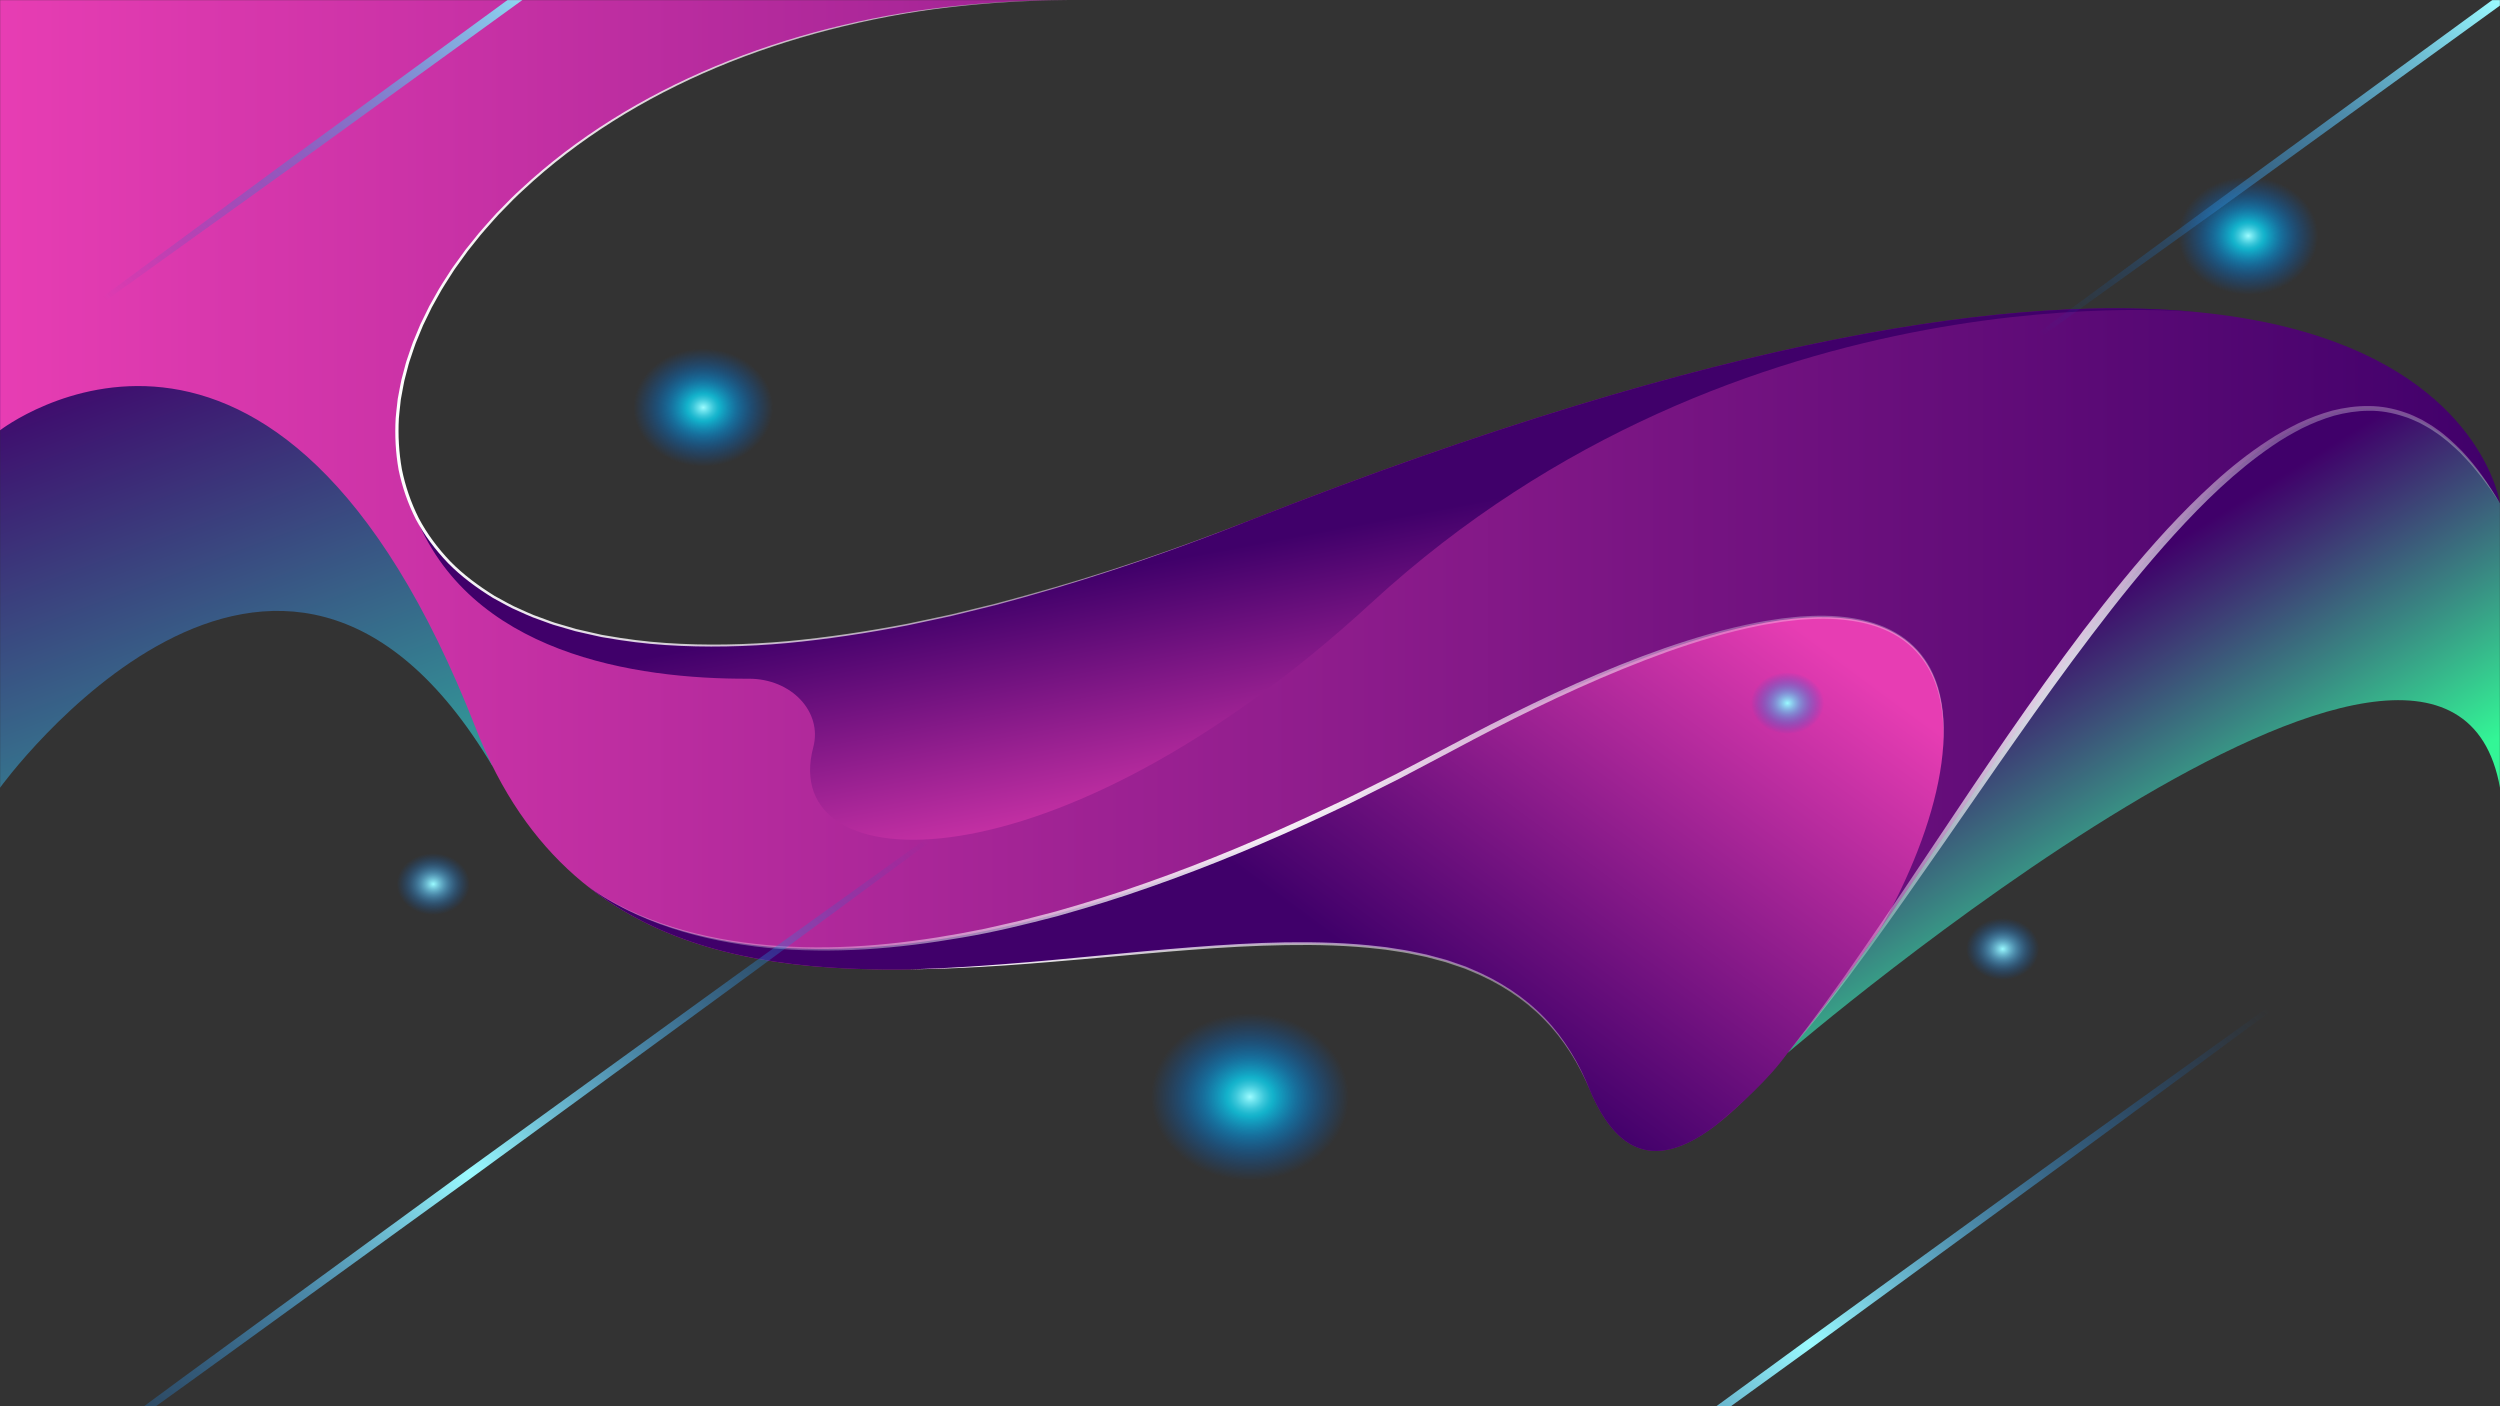 <svg width="1920" height="1080" viewBox="0 0 1920 1080" fill="none" xmlns="http://www.w3.org/2000/svg">
<rect x="0" y="0" width="1920" height="1080" fill="#333333" stroke="none"/>
<mask id="mask0_9_111" style="mask-type:luminance" maskUnits="userSpaceOnUse" x="0" y="0" width="1920" height="1080">
<path d="M1920 0H0V1080H1920V0Z" fill="white"/>
</mask>
<g mask="url(#mask0_9_111)">
<path d="M0 604.992C0 604.992 213.033 310.42 378.506 588.92C378.506 588.92 258.542 109.296 0 190.292V604.992Z" fill="url(#paint0_linear_9_111)"/>
</g>
<mask id="mask1_9_111" style="mask-type:luminance" maskUnits="userSpaceOnUse" x="0" y="0" width="1920" height="1080">
<path d="M1920 0H0V1080H1920V0Z" fill="white"/>
</mask>
<g mask="url(#mask1_9_111)">
<path d="M0 330.48C0 330.48 211.86 166.32 365.46 559.44C519.06 952.56 1102.74 550.8 1220.5 835.92C1338.26 1121.04 1703.02 28.08 1920 386.64C1920 386.64 1871.98 41.04 960 399.6C48.02 758.16 170.9 0 821.14 0H0V330.48Z" fill="url(#paint1_linear_9_111)"/>
</g>
<mask id="mask2_9_111" style="mask-type:luminance" maskUnits="userSpaceOnUse" x="0" y="0" width="1920" height="1080">
<path d="M1920 0H0V1080H1920V0Z" fill="white"/>
</mask>
<g mask="url(#mask2_9_111)">
<path d="M1372.81 808.702C1376.69 805.384 1879.29 375.853 1920 604.992V386.64C1765.04 130.574 1534.72 614.794 1372.81 808.702Z" fill="url(#paint2_linear_9_111)"/>
</g>
<mask id="mask3_9_111" style="mask-type:luminance" maskUnits="userSpaceOnUse" x="0" y="0" width="1920" height="1080">
<path d="M1920 0H0V1080H1920V0Z" fill="white"/>
</mask>
<g mask="url(#mask3_9_111)">
<path d="M1112.27 575.834C691.538 802.926 507.213 721.151 451.459 680.793C671.539 854.589 1119.02 590.214 1220.5 835.92C1244.15 893.182 1277.77 894.851 1318.14 863.864C1336.82 847.742 1357.46 830.25 1372.81 808.7C1395.21 781.881 1418.91 749.511 1443.53 714.314C1534.23 555.278 1538.3 345.883 1112.27 575.834Z" fill="url(#paint3_linear_9_111)"/>
</g>
<mask id="mask4_9_111" style="mask-type:luminance" maskUnits="userSpaceOnUse" x="0" y="0" width="1920" height="1080">
<path d="M1920 0H0V1080H1920V0Z" fill="white"/>
</mask>
<g mask="url(#mask4_9_111)">
<path d="M698.222 744.468C722.417 743.891 746.555 742.409 770.637 740.493C794.726 738.638 818.77 736.366 842.808 734.031C866.842 731.668 890.9 729.404 915.011 727.499C939.118 725.613 963.297 724.125 987.538 723.699C1011.77 723.352 1036.09 724.058 1060.14 726.941C1061.65 727.114 1063.16 727.257 1064.66 727.456L1069.14 728.155L1078.09 729.555C1084.05 730.547 1089.9 731.959 1095.82 733.141L1104.5 735.478L1108.84 736.657C1110.3 737.033 1111.74 737.439 1113.13 737.962L1121.57 740.886L1125.78 742.357L1129.85 744.107C1151.69 753.131 1171.29 766.042 1186.58 781.989C1201.8 798.012 1212.65 816.638 1220.5 835.92C1212.26 816.752 1201.04 798.34 1185.61 782.657C1170.23 766.966 1150.69 754.35 1128.99 745.602L1124.95 743.902L1120.76 742.481L1112.38 739.655C1109.61 738.653 1106.67 738.05 1103.83 737.23L1095.22 734.938C1089.35 733.782 1083.55 732.398 1077.64 731.43L1068.74 730.067L1064.3 729.384C1062.81 729.19 1061.31 729.054 1059.81 728.885C1035.92 726.084 1011.72 725.451 987.584 725.853C939.256 726.607 891.136 731.413 843.021 735.67C818.954 737.802 794.872 739.902 770.742 741.534C746.606 743.107 722.422 744.241 698.222 744.468Z" fill="url(#paint4_linear_9_111)"/>
</g>
<mask id="mask5_9_111" style="mask-type:luminance" maskUnits="userSpaceOnUse" x="0" y="0" width="1920" height="1080">
<path d="M1920 0H0V1080H1920V0Z" fill="white"/>
</mask>
<g mask="url(#mask5_9_111)">
<path d="M1492.16 575.817C1492.85 565.253 1492.71 554.638 1491.17 544.156C1489.62 533.695 1486.64 523.318 1481.35 513.791C1476.1 504.276 1468.35 495.718 1458.44 489.445C1448.57 483.119 1436.79 479.183 1424.66 477.185C1412.51 475.165 1399.97 474.738 1387.57 475.66L1382.92 475.921C1381.37 476.027 1379.83 476.256 1378.29 476.418L1369.03 477.479C1365.95 477.904 1362.91 478.479 1359.85 478.971C1356.8 479.527 1353.71 479.894 1350.7 480.615C1326.42 485.516 1302.83 492.698 1279.8 500.878C1233.82 517.534 1189.84 537.948 1147.05 559.892C1136.31 565.324 1125.81 571.089 1115.18 576.673L1083.25 593.536L1075.27 597.752L1067.17 601.817L1050.97 609.928C1045.56 612.606 1040.21 615.391 1034.73 617.983L1018.29 625.75C974.372 646.324 929.283 665.209 882.829 681.437C859.671 689.692 835.976 696.833 812.137 703.581C788.119 709.854 763.948 715.835 739.256 719.995C714.621 724.285 689.705 727.52 664.594 729.065C639.496 730.549 614.208 730.406 589.197 727.946C564.232 725.343 539.494 720.619 516.05 712.923C492.626 705.264 470.474 694.624 451.459 680.795C470.746 694.354 493.036 704.64 516.495 711.934C539.973 719.265 564.641 723.609 589.473 725.844C614.336 728.05 639.439 728.024 664.351 726.343C689.272 724.611 713.997 721.2 738.429 716.746L756.705 713.193L774.817 709.076L783.867 707.005L792.835 704.683L810.765 700.028C834.455 693.25 858.01 686.085 881.039 677.804C927.235 661.53 972.083 642.585 1015.8 621.979L1032.22 614.278C1037.69 611.708 1043.03 608.945 1048.44 606.288L1064.63 598.242L1072.71 594.21L1080.69 590.026L1112.61 573.281C1123.29 567.711 1133.84 561.959 1144.63 556.537C1187.66 534.697 1231.77 514.108 1278.28 497.826C1301.55 489.778 1325.39 482.728 1349.98 477.967C1353.02 477.265 1356.16 476.915 1359.24 476.377C1362.35 475.904 1365.43 475.347 1368.55 474.941L1377.95 473.939C1379.51 473.787 1381.07 473.569 1382.65 473.474L1387.38 473.245C1399.96 472.422 1412.75 472.913 1425.16 475.129C1437.54 477.345 1449.58 481.561 1459.58 488.197C1469.62 494.778 1477.35 503.641 1482.48 513.352C1487.65 523.083 1490.44 533.572 1491.79 544.093C1493.13 554.638 1493.06 565.266 1492.16 575.817Z" fill="url(#paint5_radial_9_111)"/>
</g>
<mask id="mask6_9_111" style="mask-type:luminance" maskUnits="userSpaceOnUse" x="0" y="0" width="1920" height="1080">
<path d="M1920 0H0V1080H1920V0Z" fill="white"/>
</mask>
<g mask="url(#mask6_9_111)">
<path d="M1691.86 240.147C1551.32 225.428 1324.78 256.182 960 399.6C569.247 553.23 368.497 501.844 317.793 392.928C317.76 392.941 317.821 392.917 317.788 392.93C359.45 502.438 488.11 521.595 574.986 521.258C607.852 521.13 631.795 546.804 624.602 573.862C596.805 678.411 808.691 687.839 1053.25 462.959C1337.83 201.277 1690.79 240.028 1691.86 240.147Z" fill="url(#paint6_linear_9_111)"/>
</g>
<mask id="mask7_9_111" style="mask-type:luminance" maskUnits="userSpaceOnUse" x="0" y="0" width="1920" height="1080">
<path d="M1920 0H0V1080H1920V0Z" fill="white"/>
</mask>
<g mask="url(#mask7_9_111)">
<path d="M1726.64 226.288C1756.23 226.288 1780.22 206.047 1780.22 181.079C1780.22 156.111 1756.23 135.87 1726.64 135.87C1697.05 135.87 1673.06 156.111 1673.06 181.079C1673.06 206.047 1697.05 226.288 1726.64 226.288Z" fill="url(#paint7_radial_9_111)"/>
</g>
<mask id="mask8_9_111" style="mask-type:luminance" maskUnits="userSpaceOnUse" x="0" y="0" width="1920" height="1080">
<path d="M1920 0H0V1080H1920V0Z" fill="white"/>
</mask>
<g mask="url(#mask8_9_111)">
<path d="M540.14 358.197C569.731 358.197 593.72 337.956 593.72 312.988C593.72 288.02 569.731 267.78 540.14 267.78C510.548 267.78 486.559 288.02 486.559 312.988C486.559 337.956 510.548 358.197 540.14 358.197Z" fill="url(#paint8_radial_9_111)"/>
</g>
<mask id="mask9_9_111" style="mask-type:luminance" maskUnits="userSpaceOnUse" x="0" y="0" width="1920" height="1080">
<path d="M1920 0H0V1080H1920V0Z" fill="white"/>
</mask>
<g mask="url(#mask9_9_111)">
<path d="M332.764 702.624C348.25 702.624 360.804 692.032 360.804 678.966C360.804 665.9 348.25 655.307 332.764 655.307C317.278 655.307 304.724 665.9 304.724 678.966C304.724 692.032 317.278 702.624 332.764 702.624Z" fill="url(#paint9_radial_9_111)"/>
</g>
<mask id="mask10_9_111" style="mask-type:luminance" maskUnits="userSpaceOnUse" x="0" y="0" width="1920" height="1080">
<path d="M1920 0H0V1080H1920V0Z" fill="white"/>
</mask>
<g mask="url(#mask10_9_111)">
<path d="M1538.06 752.458C1553.55 752.458 1566.1 741.865 1566.1 728.799C1566.1 715.733 1553.55 705.141 1538.06 705.141C1522.57 705.141 1510.02 715.733 1510.02 728.799C1510.02 741.865 1522.57 752.458 1538.06 752.458Z" fill="url(#paint10_radial_9_111)"/>
</g>
<mask id="mask11_9_111" style="mask-type:luminance" maskUnits="userSpaceOnUse" x="0" y="0" width="1920" height="1080">
<path d="M1920 0H0V1080H1920V0Z" fill="white"/>
</mask>
<g mask="url(#mask11_9_111)">
<path d="M1372.81 563.658C1388.3 563.658 1400.85 553.066 1400.85 540C1400.85 526.934 1388.3 516.341 1372.81 516.341C1357.33 516.341 1344.77 526.934 1344.77 540C1344.77 553.066 1357.33 563.658 1372.81 563.658Z" fill="url(#paint11_radial_9_111)"/>
</g>
<mask id="mask12_9_111" style="mask-type:luminance" maskUnits="userSpaceOnUse" x="0" y="0" width="1920" height="1080">
<path d="M1920 0H0V1080H1920V0Z" fill="white"/>
</mask>
<g mask="url(#mask12_9_111)">
<path d="M960 906.474C1001.96 906.474 1035.97 877.777 1035.97 842.376C1035.97 806.976 1001.96 778.278 960 778.278C918.044 778.278 884.032 806.976 884.032 842.376C884.032 877.777 918.044 906.474 960 906.474Z" fill="url(#paint12_radial_9_111)"/>
</g>
<mask id="mask13_9_111" style="mask-type:luminance" maskUnits="userSpaceOnUse" x="0" y="0" width="1920" height="1080">
<path d="M1920 0H0V1080H1920V0Z" fill="white"/>
</mask>
<g mask="url(#mask13_9_111)">
<path d="M930.732 -389.292C889.859 -358.599 848.663 -328.221 807.637 -297.676L684.017 -206.574C642.877 -176.139 601.385 -146.053 560.056 -115.804L435.968 -25.162L311.429 65.04C269.873 95.064 228.503 125.271 186.76 155.114L61.742 244.849C19.886 274.581 -21.796 304.482 -63.803 334.066C-22.933 303.37 18.263 272.989 59.285 242.443L182.902 151.338C224.036 120.9 265.544 90.828 306.865 60.573L430.958 -30.065L555.502 -120.262C597.053 -150.293 638.436 -180.487 680.177 -210.332L805.192 -300.069C847.045 -329.804 888.727 -359.707 930.732 -389.292Z" fill="url(#paint13_radial_9_111)"/>
</g>
<mask id="mask14_9_111" style="mask-type:luminance" maskUnits="userSpaceOnUse" x="0" y="0" width="1920" height="1080">
<path d="M1920 0H0V1080H1920V0Z" fill="white"/>
</mask>
<g mask="url(#mask14_9_111)">
<path d="M1886.6 670.574C1845.73 701.268 1804.53 731.646 1763.51 762.191L1639.89 853.293C1598.75 883.727 1557.26 913.814 1515.93 944.063L1391.84 1034.7L1267.3 1124.91C1225.74 1154.93 1184.37 1185.14 1142.63 1214.98L1017.61 1304.72C975.757 1334.45 934.075 1364.35 892.068 1393.93C932.938 1363.24 974.134 1332.86 1015.16 1302.31L1138.77 1211.2C1179.91 1180.77 1221.41 1150.7 1262.74 1120.44L1386.83 1029.8L1511.37 939.604C1552.92 909.574 1594.31 879.379 1636.05 849.535L1761.06 759.797C1802.92 730.063 1844.6 700.162 1886.6 670.574Z" fill="url(#paint14_radial_9_111)"/>
</g>
<mask id="mask15_9_111" style="mask-type:luminance" maskUnits="userSpaceOnUse" x="0" y="0" width="1920" height="1080">
<path d="M1920 0H0V1080H1920V0Z" fill="white"/>
</mask>
<g mask="url(#mask15_9_111)">
<path d="M857.533 540C816.66 570.694 775.465 601.072 734.438 631.616L610.821 722.719C569.684 753.153 528.189 783.24 486.863 813.488L362.772 904.131L238.234 994.332C196.675 1024.36 155.308 1054.56 113.564 1084.41L-11.451 1174.14C-53.307 1203.87 -94.989 1233.77 -136.996 1263.36C-96.125 1232.66 -54.93 1202.28 -13.909 1171.74L109.709 1080.63C150.843 1050.19 192.353 1020.12 233.672 989.865L357.765 899.227L482.309 809.03C523.86 779 565.243 748.805 606.984 718.96L731.999 629.223C773.847 599.489 815.529 569.588 857.533 540Z" fill="url(#paint15_radial_9_111)"/>
</g>
<mask id="mask16_9_111" style="mask-type:luminance" maskUnits="userSpaceOnUse" x="0" y="0" width="1920" height="1080">
<path d="M1920 0H0V1080H1920V0Z" fill="white"/>
</mask>
<g mask="url(#mask16_9_111)">
<path d="M2417.27 -361.679C2376.39 -330.985 2335.2 -300.607 2294.17 -270.063L2170.55 -178.96C2129.42 -148.526 2087.92 -118.439 2046.59 -88.191L1922.5 2.452L1797.96 92.653C1756.41 122.677 1715.04 152.885 1673.3 182.727L1548.28 272.462C1506.42 302.195 1464.74 332.096 1422.73 361.679C1463.6 330.983 1504.8 300.603 1545.82 270.056L1669.44 178.952C1710.57 148.513 1752.08 118.441 1793.4 88.186L1917.49 -2.452L2042.04 -92.649C2083.59 -122.679 2124.97 -152.874 2166.71 -182.719L2291.73 -272.456C2333.58 -302.191 2375.26 -332.091 2417.27 -361.679Z" fill="url(#paint16_radial_9_111)"/>
</g>
<mask id="mask17_9_111" style="mask-type:luminance" maskUnits="userSpaceOnUse" x="0" y="0" width="1920" height="1080">
<path d="M1920 0H0V1080H1920V0Z" fill="white"/>
</mask>
<g mask="url(#mask17_9_111)">
<path d="M960 399.6C903.588 421.969 845.87 442.117 786.665 458.687L764.424 464.797L741.965 470.316L730.734 473.075L719.401 475.513L696.722 480.36C666.307 486.205 635.579 490.955 604.554 493.886C573.527 496.694 542.182 497.485 511.032 495.394C495.457 494.387 479.977 492.417 464.673 489.715L461.796 489.24L458.962 488.607L453.292 487.339C449.516 486.479 445.722 485.68 441.964 484.771L430.866 481.548L425.318 479.937C423.47 479.397 421.711 478.658 419.904 478.03L409.126 474.096C405.558 472.744 402.181 471.048 398.697 469.541C391.631 466.655 385.267 462.75 378.632 459.238C366.001 451.423 354.097 442.677 344.082 432.449C334.203 422.165 325.793 410.879 319.355 398.788C313.183 386.603 308.826 373.82 306.12 360.776C303.821 347.678 303.124 334.424 303.869 321.216C304.118 317.92 304.563 314.634 304.901 311.345L305.454 306.411L306.376 301.519C307.011 298.261 307.558 294.989 308.268 291.743L310.825 282.077C311.278 280.472 311.619 278.843 312.164 277.258L313.782 272.499C314.883 269.333 315.886 266.142 317.069 262.997L320.94 253.655C321.595 252.102 322.207 250.534 322.898 248.992L325.135 244.419L329.608 235.274L334.63 226.336C337.83 220.311 341.775 214.609 345.446 208.79C347.226 205.852 349.399 203.105 351.391 200.271L357.501 191.832L364.076 183.648C366.285 180.93 368.389 178.148 370.801 175.554C375.552 170.325 380.009 164.899 385.124 159.913L392.594 152.299C395.067 149.748 397.806 147.394 400.399 144.932C421.371 125.403 444.687 107.693 469.732 91.971C519.841 60.489 576.806 37.098 636.521 21.915C666.412 14.403 696.96 8.649 727.887 5.236C758.802 1.726 789.97 0.082 821.14 0C789.97 0.259 758.828 2.078 727.98 5.759C697.111 9.34 666.655 15.26 636.89 22.926C577.359 38.223 520.604 61.642 470.756 93.122C445.839 108.84 422.659 126.528 401.83 146.016C399.255 148.472 396.534 150.822 394.079 153.366L386.665 160.961C381.583 165.933 377.167 171.344 372.449 176.556C370.053 179.142 367.972 181.915 365.778 184.622L359.258 192.778L353.203 201.182C351.232 204.006 349.074 206.742 347.313 209.667C343.677 215.46 339.771 221.139 336.609 227.13L331.643 236.023L327.224 245.119L325.015 249.666C324.334 251.199 323.73 252.757 323.082 254.301L319.263 263.585C318.1 266.708 317.112 269.877 316.029 273.022L314.437 277.746C313.9 279.318 313.567 280.936 313.121 282.528L310.61 292.118C309.916 295.337 309.384 298.581 308.762 301.81L307.86 306.659L307.325 311.545C307 314.805 306.568 318.06 306.33 321.322C305.626 334.396 306.368 347.494 308.649 360.426C311.288 373.304 315.551 385.921 321.603 397.95C327.918 409.884 336.177 421.021 345.889 431.183C355.738 441.288 367.465 449.941 379.924 457.691C386.478 461.173 392.753 465.05 399.741 467.919C403.185 469.418 406.52 471.102 410.053 472.448L420.721 476.364C422.51 476.993 424.251 477.727 426.081 478.267L431.58 479.876L442.578 483.095C446.305 484.006 450.071 484.805 453.816 485.665L459.441 486.935L462.254 487.57L465.111 488.048C480.307 490.761 495.695 492.75 511.194 493.782C542.188 495.923 573.427 495.199 604.378 492.458C635.328 489.592 666.004 484.913 696.387 479.138L719.043 474.34L730.368 471.925L741.591 469.191L764.037 463.724L786.278 457.682C845.553 441.469 903.411 421.651 960 399.6Z" fill="url(#paint17_linear_9_111)"/>
</g>
<mask id="mask18_9_111" style="mask-type:luminance" maskUnits="userSpaceOnUse" x="0" y="0" width="1920" height="1080">
<path d="M1920 0H0V1080H1920V0Z" fill="white"/>
</mask>
<g mask="url(#mask18_9_111)">
<path d="M1920 386.64L1913.13 376.391C1910.77 373.013 1908.2 369.738 1905.75 366.412C1903.25 363.113 1900.47 359.973 1897.85 356.75C1895.09 353.607 1892.12 350.605 1889.26 347.538C1883.08 341.742 1876.76 336.001 1869.41 331.322C1865.92 328.784 1861.95 326.834 1858.14 324.702C1854.08 322.944 1850.14 320.967 1845.81 319.758C1837.36 316.999 1828.36 315.33 1819.3 315.474C1810.26 315.511 1801.27 316.913 1792.61 319.237C1784.01 321.769 1775.75 325.084 1767.85 328.99C1760.06 333.042 1752.45 337.383 1745.33 342.317C1716.69 361.865 1692.43 385.789 1669.85 410.514C1647.31 435.344 1626.49 461.313 1606.46 487.706C1586.4 514.089 1567.15 540.929 1548.21 567.94C1529.15 594.89 1510.65 622.13 1491.72 649.177C1453.93 703.253 1416.68 757.864 1372.81 808.7C1393.49 782.579 1412.74 755.713 1431.32 728.518C1450.1 701.425 1468.37 674.071 1486.6 646.693C1523.1 591.959 1559.9 537.285 1600 484.212C1620.23 457.782 1641.18 431.685 1664.11 406.769C1675.63 394.349 1687.62 382.218 1700.39 370.641C1713.11 359.046 1726.78 348.101 1741.71 338.407C1749.09 333.48 1757.03 329.126 1765.16 325.078C1773.41 321.17 1782.08 317.853 1791.13 315.354C1800.26 313.057 1809.78 311.723 1819.35 311.839C1828.93 311.856 1838.45 313.729 1847.2 316.822C1851.69 318.216 1855.73 320.371 1859.86 322.309C1863.73 324.609 1867.74 326.737 1871.23 329.426C1878.58 334.422 1884.78 340.42 1890.81 346.442C1902.48 358.826 1911.84 372.535 1920 386.64Z" fill="url(#paint18_radial_9_111)"/>
</g>
<defs>
<linearGradient id="paint0_linear_9_111" x1="212.059" y1="614.351" x2="80.196" y2="257.62" gradientUnits="userSpaceOnUse">
<stop stop-color="#339296"/>
<stop offset="0.075" stop-color="#348793"/>
<stop offset="1" stop-color="#40006A"/>
</linearGradient>
<linearGradient id="paint1_linear_9_111" x1="0" y1="441.968" x2="1920" y2="441.968" gradientUnits="userSpaceOnUse">
<stop stop-color="#E73DB3"/>
<stop offset="0.19" stop-color="#C731A5"/>
<stop offset="1" stop-color="#40006A"/>
</linearGradient>
<linearGradient id="paint2_linear_9_111" x1="1726.47" y1="686.357" x2="1589.56" y2="466.395" gradientUnits="userSpaceOnUse">
<stop stop-color="#33F696"/>
<stop offset="0.447" stop-color="#398682"/>
<stop offset="1" stop-color="#40006A"/>
</linearGradient>
<linearGradient id="paint3_linear_9_111" x1="1271.42" y1="400.528" x2="1030.88" y2="726.335" gradientUnits="userSpaceOnUse">
<stop stop-color="#E73DB3"/>
<stop offset="0.19" stop-color="#C731A5"/>
<stop offset="1" stop-color="#40006A"/>
</linearGradient>
<linearGradient id="paint4_linear_9_111" x1="698.222" y1="779.769" x2="1221.73" y2="779.769" gradientUnits="userSpaceOnUse">
<stop stop-color="white"/>
<stop offset="1" stop-color="white" stop-opacity="0.3"/>
</linearGradient>
<radialGradient id="paint5_radial_9_111" cx="0" cy="0" r="1" gradientUnits="userSpaceOnUse" gradientTransform="translate(972.138 601.444) scale(385.525 325.287)">
<stop stop-color="white"/>
<stop offset="1" stop-color="white" stop-opacity="0.3"/>
</radialGradient>
<linearGradient id="paint6_linear_9_111" x1="1086.53" y1="626.762" x2="1044.38" y2="401.983" gradientUnits="userSpaceOnUse">
<stop stop-color="#E73DB3"/>
<stop offset="0.19" stop-color="#C731A5"/>
<stop offset="1" stop-color="#40006A"/>
</linearGradient>
<radialGradient id="paint7_radial_9_111" cx="0" cy="0" r="1" gradientUnits="userSpaceOnUse" gradientTransform="translate(1726.64 181.079) scale(53.582 45.21)">
<stop offset="0.001" stop-color="#9BFBFF"/>
<stop offset="0.07" stop-color="#6AE1EC"/>
<stop offset="0.145" stop-color="#3BC7DA"/>
<stop offset="0.203" stop-color="#1EB8CF"/>
<stop offset="0.235" stop-color="#13B2CB"/>
<stop offset="0.278" stop-color="#11AACB" stop-opacity="0.944"/>
<stop offset="0.477" stop-color="#0A89CB" stop-opacity="0.684"/>
<stop offset="0.669" stop-color="#0472CB" stop-opacity="0.433"/>
<stop offset="0.847" stop-color="#0164CB" stop-opacity="0.2"/>
<stop offset="1" stop-color="#005FCB" stop-opacity="0"/>
</radialGradient>
<radialGradient id="paint8_radial_9_111" cx="0" cy="0" r="1" gradientUnits="userSpaceOnUse" gradientTransform="translate(540.138 312.988) scale(53.582 45.21)">
<stop offset="0.001" stop-color="#9BFBFF"/>
<stop offset="0.07" stop-color="#6AE1EC"/>
<stop offset="0.145" stop-color="#3BC7DA"/>
<stop offset="0.203" stop-color="#1EB8CF"/>
<stop offset="0.235" stop-color="#13B2CB"/>
<stop offset="0.278" stop-color="#11AACB" stop-opacity="0.944"/>
<stop offset="0.477" stop-color="#0A89CB" stop-opacity="0.684"/>
<stop offset="0.669" stop-color="#0472CB" stop-opacity="0.433"/>
<stop offset="0.847" stop-color="#0164CB" stop-opacity="0.2"/>
<stop offset="1" stop-color="#005FCB" stop-opacity="0"/>
</radialGradient>
<radialGradient id="paint9_radial_9_111" cx="0" cy="0" r="1" gradientUnits="userSpaceOnUse" gradientTransform="translate(332.764 678.965) scale(28.041 23.66)">
<stop offset="0.001" stop-color="#9BFBFF"/>
<stop offset="0.019" stop-color="#97F7FE" stop-opacity="0.982"/>
<stop offset="0.363" stop-color="#57B6E8" stop-opacity="0.637"/>
<stop offset="0.653" stop-color="#2887D8" stop-opacity="0.347"/>
<stop offset="0.874" stop-color="#0B6ACF" stop-opacity="0.126"/>
<stop offset="1" stop-color="#005FCB" stop-opacity="0"/>
</radialGradient>
<radialGradient id="paint10_radial_9_111" cx="0" cy="0" r="1" gradientUnits="userSpaceOnUse" gradientTransform="translate(1538.06 728.798) scale(28.041 23.66)">
<stop offset="0.001" stop-color="#9BFBFF"/>
<stop offset="0.019" stop-color="#97F7FE" stop-opacity="0.982"/>
<stop offset="0.363" stop-color="#57B6E8" stop-opacity="0.637"/>
<stop offset="0.653" stop-color="#2887D8" stop-opacity="0.347"/>
<stop offset="0.874" stop-color="#0B6ACF" stop-opacity="0.126"/>
<stop offset="1" stop-color="#005FCB" stop-opacity="0"/>
</radialGradient>
<radialGradient id="paint11_radial_9_111" cx="0" cy="0" r="1" gradientUnits="userSpaceOnUse" gradientTransform="translate(1372.81 540) scale(28.041 23.66)">
<stop offset="0.001" stop-color="#9BFBFF"/>
<stop offset="0.019" stop-color="#97F7FE" stop-opacity="0.982"/>
<stop offset="0.363" stop-color="#57B6E8" stop-opacity="0.637"/>
<stop offset="0.653" stop-color="#2887D8" stop-opacity="0.347"/>
<stop offset="0.874" stop-color="#0B6ACF" stop-opacity="0.126"/>
<stop offset="1" stop-color="#005FCB" stop-opacity="0"/>
</radialGradient>
<radialGradient id="paint12_radial_9_111" cx="0" cy="0" r="1" gradientUnits="userSpaceOnUse" gradientTransform="translate(960 842.376) scale(75.967 64.097)">
<stop offset="0.001" stop-color="#9BFBFF"/>
<stop offset="0.07" stop-color="#6AE1EC"/>
<stop offset="0.145" stop-color="#3BC7DA"/>
<stop offset="0.203" stop-color="#1EB8CF"/>
<stop offset="0.235" stop-color="#13B2CB"/>
<stop offset="0.278" stop-color="#11AACB" stop-opacity="0.944"/>
<stop offset="0.477" stop-color="#0A89CB" stop-opacity="0.684"/>
<stop offset="0.669" stop-color="#0472CB" stop-opacity="0.433"/>
<stop offset="0.847" stop-color="#0164CB" stop-opacity="0.2"/>
<stop offset="1" stop-color="#005FCB" stop-opacity="0"/>
</radialGradient>
<radialGradient id="paint13_radial_9_111" cx="0" cy="0" r="1" gradientUnits="userSpaceOnUse" gradientTransform="translate(433.465 -27.614) scale(466.919 393.963)">
<stop offset="0.001" stop-color="#9BFBFF"/>
<stop offset="0.019" stop-color="#97F7FE" stop-opacity="0.982"/>
<stop offset="0.363" stop-color="#57B6E8" stop-opacity="0.637"/>
<stop offset="0.653" stop-color="#2887D8" stop-opacity="0.347"/>
<stop offset="0.874" stop-color="#0B6ACF" stop-opacity="0.126"/>
<stop offset="1" stop-color="#005FCB" stop-opacity="0"/>
</radialGradient>
<radialGradient id="paint14_radial_9_111" cx="0" cy="0" r="1" gradientUnits="userSpaceOnUse" gradientTransform="translate(1389.34 1032.25) scale(466.919 393.963)">
<stop offset="0.001" stop-color="#9BFBFF"/>
<stop offset="0.019" stop-color="#97F7FE" stop-opacity="0.982"/>
<stop offset="0.363" stop-color="#57B6E8" stop-opacity="0.637"/>
<stop offset="0.653" stop-color="#2887D8" stop-opacity="0.347"/>
<stop offset="0.874" stop-color="#0B6ACF" stop-opacity="0.126"/>
<stop offset="1" stop-color="#005FCB" stop-opacity="0"/>
</radialGradient>
<radialGradient id="paint15_radial_9_111" cx="0" cy="0" r="1" gradientUnits="userSpaceOnUse" gradientTransform="translate(360.267 901.679) scale(466.919 393.963)">
<stop offset="0.001" stop-color="#9BFBFF"/>
<stop offset="0.019" stop-color="#97F7FE" stop-opacity="0.982"/>
<stop offset="0.363" stop-color="#57B6E8" stop-opacity="0.637"/>
<stop offset="0.653" stop-color="#2887D8" stop-opacity="0.347"/>
<stop offset="0.874" stop-color="#0B6ACF" stop-opacity="0.126"/>
<stop offset="1" stop-color="#005FCB" stop-opacity="0"/>
</radialGradient>
<radialGradient id="paint16_radial_9_111" cx="0" cy="0" r="1" gradientUnits="userSpaceOnUse" gradientTransform="translate(1920 -4.22586e-05) scale(466.919 393.963)">
<stop offset="0.001" stop-color="#9BFBFF"/>
<stop offset="0.019" stop-color="#97F7FE" stop-opacity="0.982"/>
<stop offset="0.363" stop-color="#57B6E8" stop-opacity="0.637"/>
<stop offset="0.653" stop-color="#2887D8" stop-opacity="0.347"/>
<stop offset="0.874" stop-color="#0B6ACF" stop-opacity="0.126"/>
<stop offset="1" stop-color="#005FCB" stop-opacity="0"/>
</radialGradient>
<linearGradient id="paint17_linear_9_111" x1="303.589" y1="248.288" x2="960.689" y2="248.288" gradientUnits="userSpaceOnUse">
<stop stop-color="white"/>
<stop offset="1" stop-color="white" stop-opacity="0.3"/>
</linearGradient>
<radialGradient id="paint18_radial_9_111" cx="0" cy="0" r="1" gradientUnits="userSpaceOnUse" gradientTransform="translate(1646.41 560.269) scale(287.001 242.157)">
<stop stop-color="white"/>
<stop offset="1" stop-color="white" stop-opacity="0.3"/>
</radialGradient>
</defs>
</svg>

